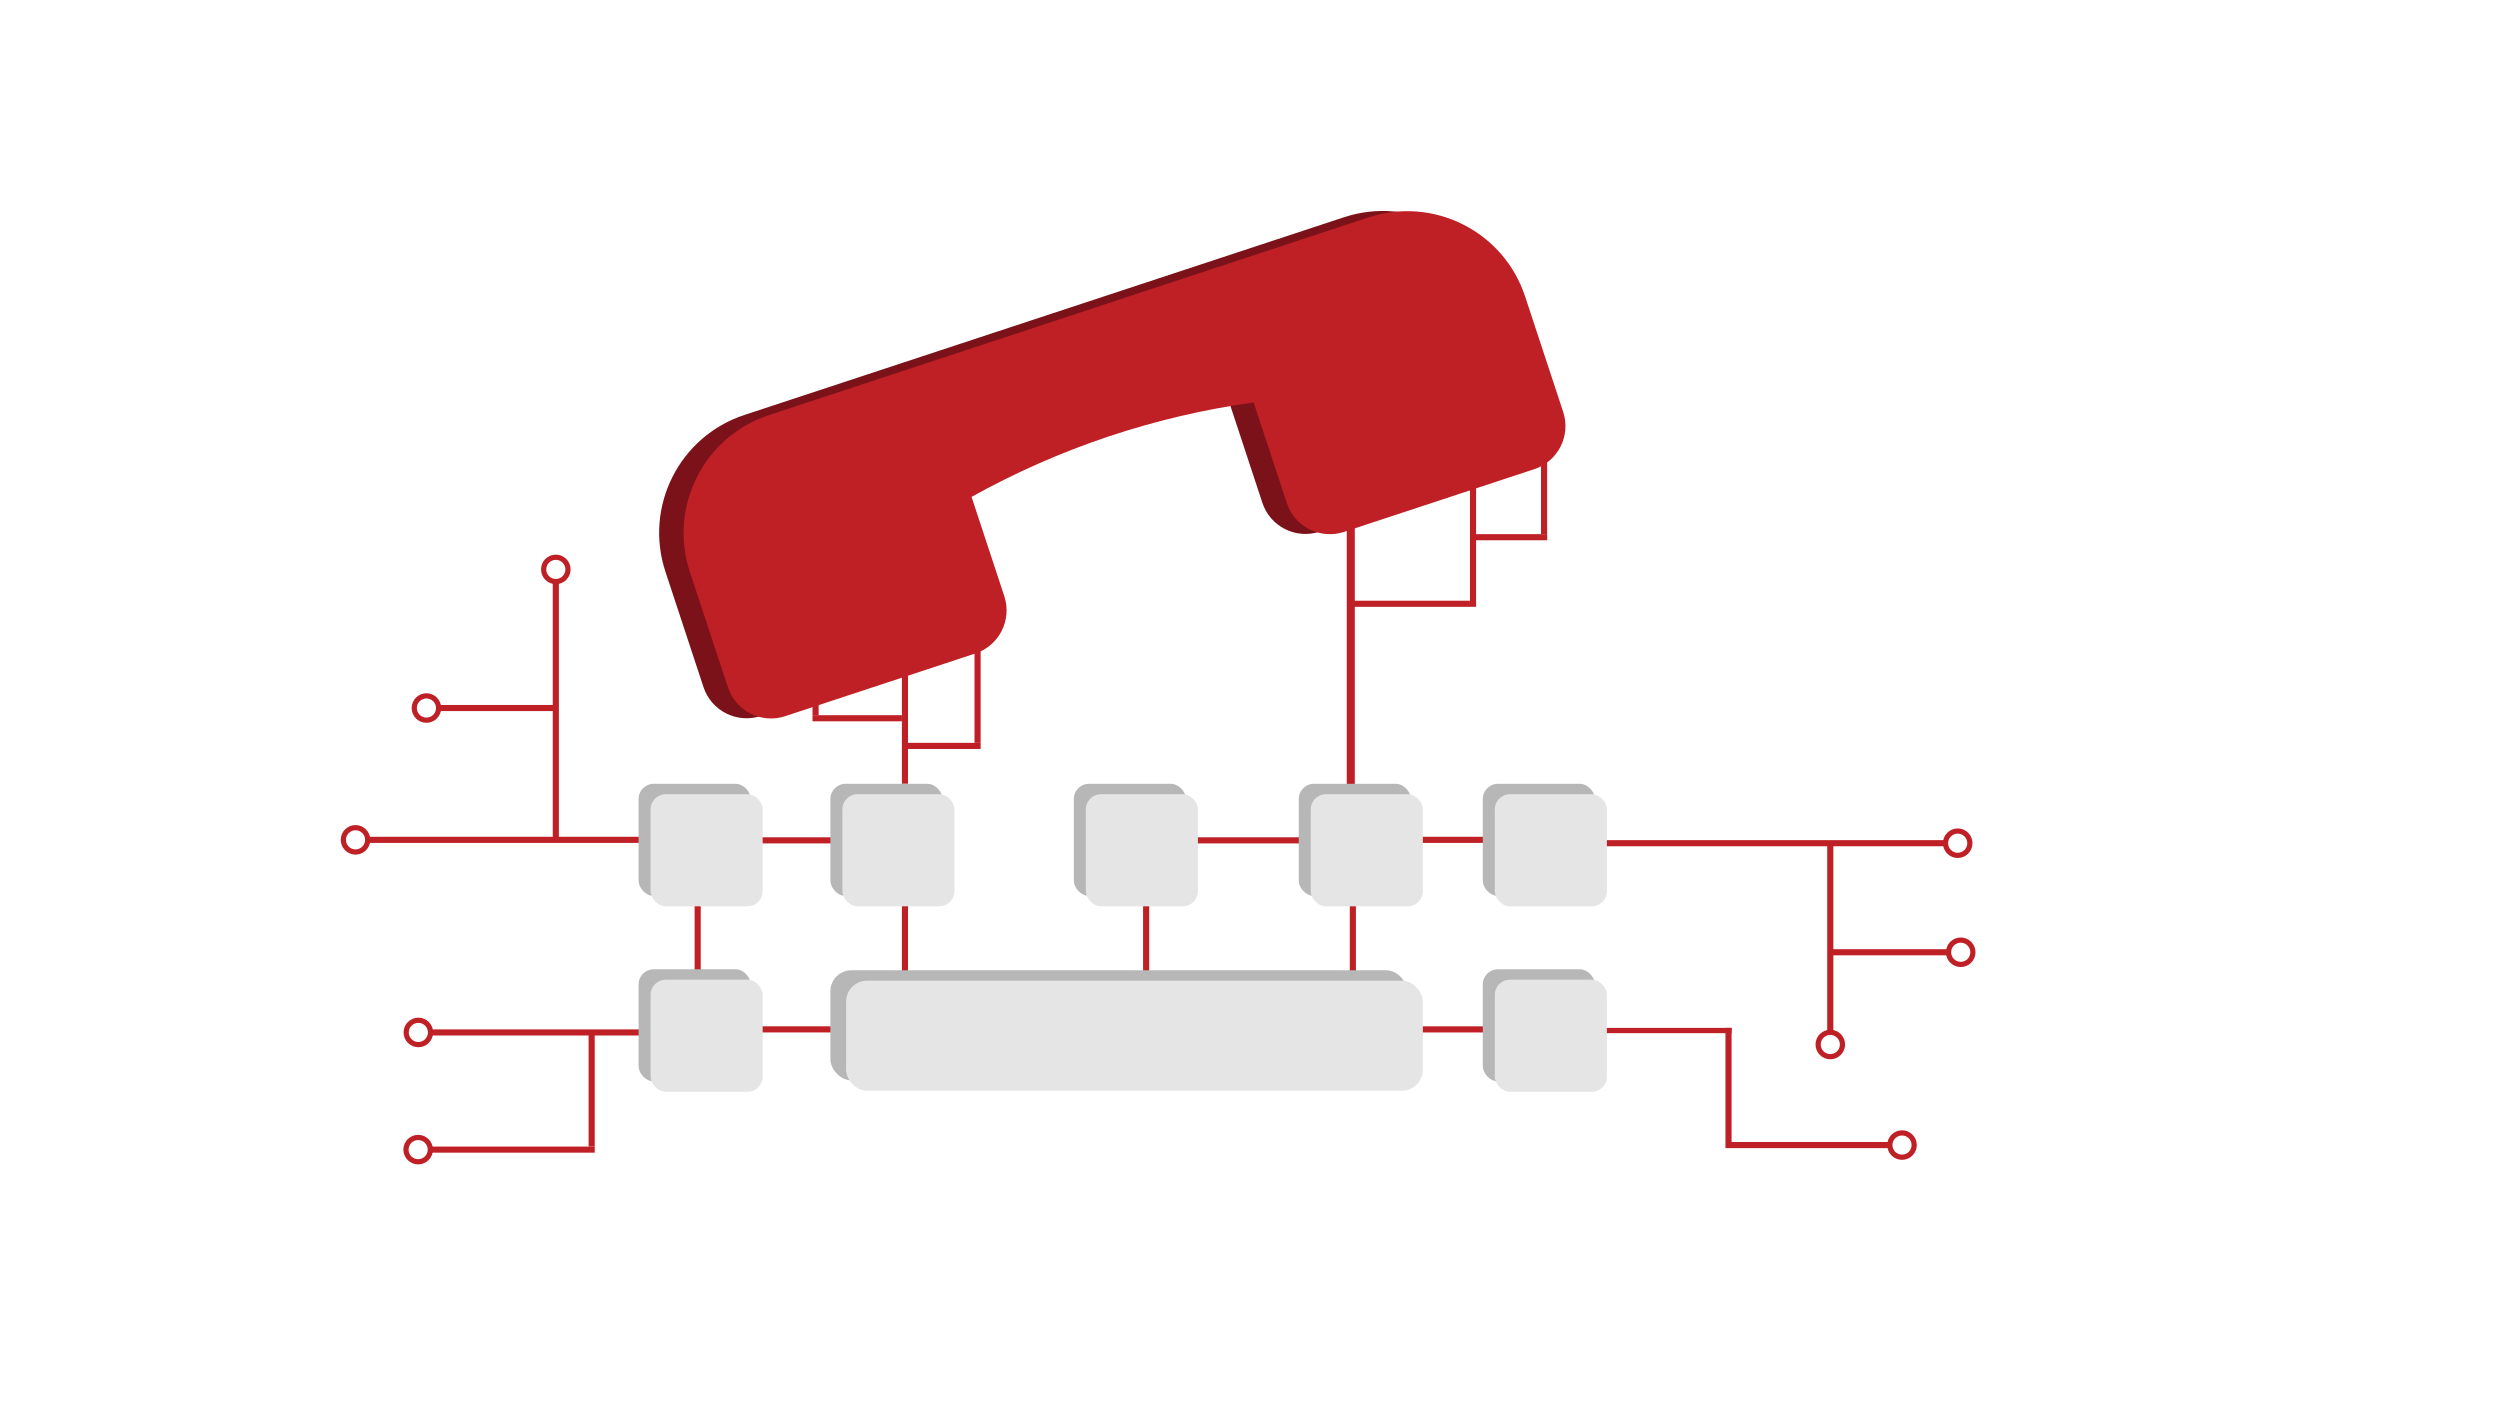 <?xml version="1.0" encoding="UTF-8"?>
<svg id="Layer_5" data-name="Layer 5" xmlns="http://www.w3.org/2000/svg" xmlns:xlink="http://www.w3.org/1999/xlink" viewBox="0 0 1920 1080">
  <defs>
    <style>
      .cls-1 {
        filter: url(#drop-shadow-6);
      }

      .cls-1, .cls-2, .cls-3, .cls-4, .cls-5, .cls-6, .cls-7, .cls-8 {
        fill: #e5e5e5;
      }

      .cls-9, .cls-10 {
        fill: #bf2026;
      }

      .cls-2 {
        filter: url(#drop-shadow-9);
      }

      .cls-11 {
        fill: none;
        stroke: #bf2026;
        stroke-miterlimit: 10;
        stroke-width: 4px;
      }

      .cls-3 {
        filter: url(#drop-shadow-2);
      }

      .cls-4 {
        filter: url(#drop-shadow-5);
      }

      .cls-10 {
        filter: url(#drop-shadow-1);
      }

      .cls-5 {
        filter: url(#drop-shadow-7);
      }

      .cls-6 {
        filter: url(#drop-shadow-3);
      }

      .cls-12 {
        fill: #b7b7b7;
      }

      .cls-13 {
        fill: #7c1219;
      }

      .cls-7 {
        filter: url(#drop-shadow-4);
      }

      .cls-8 {
        filter: url(#drop-shadow-8);
      }
    </style>
    <filter id="drop-shadow-1" x="506" y="144" width="715" height="426" filterUnits="userSpaceOnUse">
      <feOffset dx="-5" dy="8"/>
      <feGaussianBlur result="blur" stdDeviation="6"/>
      <feFlood flood-color="#000" flood-opacity=".75"/>
      <feComposite in2="blur" operator="in"/>
      <feComposite in="SourceGraphic"/>
    </filter>
    <filter id="drop-shadow-2" x="631" y="735" width="480" height="121" filterUnits="userSpaceOnUse">
      <feOffset dx="-5" dy="8"/>
      <feGaussianBlur result="blur-2" stdDeviation="6"/>
      <feFlood flood-color="#000" flood-opacity=".75"/>
      <feComposite in2="blur-2" operator="in"/>
      <feComposite in="SourceGraphic"/>
    </filter>
    <filter id="drop-shadow-3" x="481" y="734" width="123" height="123" filterUnits="userSpaceOnUse">
      <feOffset dx="-5" dy="8"/>
      <feGaussianBlur result="blur-3" stdDeviation="6"/>
      <feFlood flood-color="#000" flood-opacity=".75"/>
      <feComposite in2="blur-3" operator="in"/>
      <feComposite in="SourceGraphic"/>
    </filter>
    <filter id="drop-shadow-4" x="481" y="591" width="123" height="124" filterUnits="userSpaceOnUse">
      <feOffset dx="-5" dy="8"/>
      <feGaussianBlur result="blur-4" stdDeviation="6"/>
      <feFlood flood-color="#000" flood-opacity=".75"/>
      <feComposite in2="blur-4" operator="in"/>
      <feComposite in="SourceGraphic"/>
    </filter>
    <filter id="drop-shadow-5" x="628" y="591" width="124" height="124" filterUnits="userSpaceOnUse">
      <feOffset dx="-5" dy="8"/>
      <feGaussianBlur result="blur-5" stdDeviation="6"/>
      <feFlood flood-color="#000" flood-opacity=".75"/>
      <feComposite in2="blur-5" operator="in"/>
      <feComposite in="SourceGraphic"/>
    </filter>
    <filter id="drop-shadow-6" x="988" y="591" width="123" height="124" filterUnits="userSpaceOnUse">
      <feOffset dx="-5" dy="8"/>
      <feGaussianBlur result="blur-6" stdDeviation="6"/>
      <feFlood flood-color="#000" flood-opacity=".75"/>
      <feComposite in2="blur-6" operator="in"/>
      <feComposite in="SourceGraphic"/>
    </filter>
    <filter id="drop-shadow-7" x="815" y="591" width="124" height="124" filterUnits="userSpaceOnUse">
      <feOffset dx="-5" dy="8"/>
      <feGaussianBlur result="blur-7" stdDeviation="6"/>
      <feFlood flood-color="#000" flood-opacity=".75"/>
      <feComposite in2="blur-7" operator="in"/>
      <feComposite in="SourceGraphic"/>
    </filter>
    <filter id="drop-shadow-8" x="1130" y="734" width="123" height="123" filterUnits="userSpaceOnUse">
      <feOffset dx="-5" dy="8"/>
      <feGaussianBlur result="blur-8" stdDeviation="6"/>
      <feFlood flood-color="#000" flood-opacity=".75"/>
      <feComposite in2="blur-8" operator="in"/>
      <feComposite in="SourceGraphic"/>
    </filter>
    <filter id="drop-shadow-9" x="1130" y="591" width="123" height="124" filterUnits="userSpaceOnUse">
      <feOffset dx="-5" dy="8"/>
      <feGaussianBlur result="blur-9" stdDeviation="6"/>
      <feFlood flood-color="#000" flood-opacity=".75"/>
      <feComposite in2="blur-9" operator="in"/>
      <feComposite in="SourceGraphic"/>
    </filter>
  </defs>
  <rect class="cls-9" x="282.39" y="642.65" width="251.09" height="4.7"/>
  <rect class="cls-9" x="1067.57" y="788.22" width="90.82" height="4.7"/>
  <rect class="cls-9" x="649.59" y="705.27" width="90.82" height="4.7" transform="translate(-12.61 1402.62) rotate(-90)"/>
  <rect class="cls-9" x="490.4" y="705.27" width="90.82" height="4.7" transform="translate(-171.81 1243.42) rotate(-90)"/>
  <rect class="cls-9" x="571.34" y="643.04" width="90.82" height="4.7" transform="translate(1233.5 1290.78) rotate(-180)"/>
  <rect class="cls-9" x="571.34" y="788.22" width="90.82" height="4.7" transform="translate(1233.5 1581.13) rotate(-180)"/>
  <rect class="cls-9" x="993.59" y="705.27" width="90.82" height="4.7" transform="translate(331.38 1746.62) rotate(-90)"/>
  <rect class="cls-9" x="1077.81" y="410.22" width="106.96" height="4.7" transform="translate(718.72 1543.85) rotate(-90)"/>
  <rect class="cls-9" x="1132.37" y="354.46" width="106.96" height="4.7" transform="translate(829.04 1542.66) rotate(-90)"/>
  <rect class="cls-9" x="834.83" y="705.27" width="90.82" height="4.7" transform="translate(172.62 1587.86) rotate(-90)"/>
  <rect class="cls-9" x="649.59" y="554.2" width="90.82" height="4.7" transform="translate(138.46 1251.55) rotate(-90)"/>
  <rect class="cls-9" x="705.37" y="522.75" width="90.82" height="4.7" transform="translate(225.68 1275.88) rotate(-90)"/>
  <rect class="cls-9" x="580.94" y="501.5" width="90.82" height="4.7" transform="translate(122.5 1130.2) rotate(-90)"/>
  <rect class="cls-9" x="921.53" y="496.39" width="231.73" height="6.18" transform="translate(537.92 1536.87) rotate(-90)"/>
  <rect class="cls-9" x="916.94" y="643.04" width="90.82" height="4.7" transform="translate(1924.7 1290.78) rotate(-180)"/>
  <rect class="cls-9" x="327.47" y="543.26" width="198.78" height="4.7" transform="translate(-118.74 972.47) rotate(-90)"/>
  <rect class="cls-9" x="330.64" y="790.57" width="251.09" height="4.7"/>
  <circle class="cls-11" cx="321.29" cy="792.91" r="9.35"/>
  <path class="cls-13" d="M584.24,549.85l146.12-48.18c18.26-6.02,28.18-25.7,22.16-43.96l-25.15-76.27c67.48-37.47,140.3-61.82,216.65-72.55l25.48,77.27c6.02,18.26,25.7,28.18,43.96,22.16l146.12-48.18c18.26-6.02,28.18-25.7,22.16-43.96l-29.25-88.69c-16.48-49.98-70.35-77.13-120.33-60.65l-121.75,40.15h0s-216.98,71.55-216.98,71.55h0s-121.75,40.15-121.75,40.15c-49.98,16.48-77.13,70.35-60.65,120.33l29.25,88.69c6.02,18.26,25.7,28.18,43.96,22.16Z"/>
  <path class="cls-10" d="M608.02,542.01l146.12-48.18c18.26-6.02,28.18-25.7,22.16-43.96l-25.15-76.27c67.48-37.47,140.3-61.82,216.65-72.55l25.48,77.27c6.02,18.26,25.7,28.18,43.96,22.16l146.12-48.18c18.26-6.02,28.18-25.7,22.16-43.96l-29.25-88.69c-16.48-49.98-70.35-77.13-120.33-60.65l-121.75,40.15h0s-216.98,71.55-216.98,71.55h0s-121.75,40.15-121.75,40.15c-49.98,16.48-77.13,70.35-60.65,120.33l29.25,88.69c6.02,18.26,25.7,28.18,43.96,22.16Z"/>
  <rect class="cls-12" x="637.74" y="745.17" width="442.96" height="84.52" rx="16.11" ry="16.11"/>
  <rect class="cls-3" x="654.79" y="745.17" width="442.96" height="84.52" rx="16.11" ry="16.11"/>
  <rect class="cls-9" x="1196.04" y="645.23" width="298.13" height="4.7" transform="translate(2690.21 1295.16) rotate(-180)"/>
  <rect class="cls-9" x="1222.97" y="789.41" width="106.88" height="4.06" transform="translate(2552.82 1582.88) rotate(-180)"/>
  <rect class="cls-9" x="1333.27" y="718.09" width="144.78" height="4.7" transform="translate(2126.1 -685.23) rotate(90)"/>
  <rect class="cls-9" x="1405.67" y="728.99" width="90.82" height="4.7"/>
  <rect class="cls-9" x="1079.18" y="642.65" width="90.82" height="4.7"/>
  <rect class="cls-9" x="1038.11" y="461.35" width="90.82" height="4.7"/>
  <rect class="cls-9" x="624" y="549.26" width="68.66" height="4.7"/>
  <rect class="cls-9" x="696" y="570.51" width="57.13" height="4.7"/>
  <rect class="cls-9" x="1131.28" y="410.22" width="56.98" height="4.7"/>
  <circle class="cls-11" cx="1405.67" cy="802.18" r="9.35"/>
  <circle class="cls-11" cx="1505.84" cy="731.34" r="9.35"/>
  <rect class="cls-9" x="1325.15" y="877.06" width="126.25" height="4.7"/>
  <rect class="cls-9" x="1283.67" y="830.89" width="87.65" height="4.7" transform="translate(2160.74 -494.26) rotate(90)"/>
  <circle class="cls-11" cx="1460.75" cy="879.41" r="9.35"/>
  <circle class="cls-11" cx="1503.52" cy="647.58" r="9.35"/>
  <rect class="cls-12" x="490.43" y="744.39" width="86.09" height="86.09" rx="11.62" ry="11.62"/>
  <rect class="cls-6" x="504.65" y="744.39" width="86.09" height="86.09" rx="11.62" ry="11.62"/>
  <rect class="cls-12" x="490.43" y="601.96" width="86.09" height="86.09" rx="11.62" ry="11.62"/>
  <rect class="cls-7" x="504.65" y="601.96" width="86.09" height="86.09" rx="11.62" ry="11.62"/>
  <rect class="cls-12" x="637.74" y="601.96" width="86.09" height="86.09" rx="11.62" ry="11.62"/>
  <rect class="cls-4" x="651.96" y="601.96" width="86.09" height="86.09" rx="11.62" ry="11.62"/>
  <rect class="cls-12" x="997.44" y="601.96" width="86.09" height="86.09" rx="11.62" ry="11.62"/>
  <rect class="cls-1" x="1011.66" y="601.96" width="86.09" height="86.09" rx="11.62" ry="11.62"/>
  <rect class="cls-12" x="824.7" y="601.96" width="86.09" height="86.09" rx="11.62" ry="11.62"/>
  <rect class="cls-5" x="838.92" y="601.96" width="86.09" height="86.09" rx="11.62" ry="11.62"/>
  <rect class="cls-12" x="1138.78" y="744.39" width="86.09" height="86.09" rx="11.62" ry="11.62"/>
  <rect class="cls-8" x="1153" y="744.39" width="86.09" height="86.09" rx="11.62" ry="11.62"/>
  <rect class="cls-12" x="1138.78" y="601.96" width="86.09" height="86.09" rx="11.62" ry="11.62"/>
  <rect class="cls-2" x="1153" y="601.96" width="86.09" height="86.09" rx="11.62" ry="11.62"/>
  <circle class="cls-11" cx="426.87" cy="437.31" r="9.35"/>
  <rect class="cls-9" x="336.86" y="541.42" width="90.82" height="4.7" transform="translate(764.53 1087.53) rotate(180)"/>
  <circle class="cls-11" cx="327.5" cy="543.77" r="9.35"/>
  <rect class="cls-9" x="330.49" y="880.57" width="126.25" height="4.7" transform="translate(787.24 1765.83) rotate(180)"/>
  <rect class="cls-9" x="410.57" y="834.39" width="87.65" height="4.7" transform="translate(1291.13 382.34) rotate(90)"/>
  <circle class="cls-11" cx="321.14" cy="882.91" r="9.35"/>
  <circle class="cls-11" cx="273.04" cy="645" r="9.35"/>
</svg>